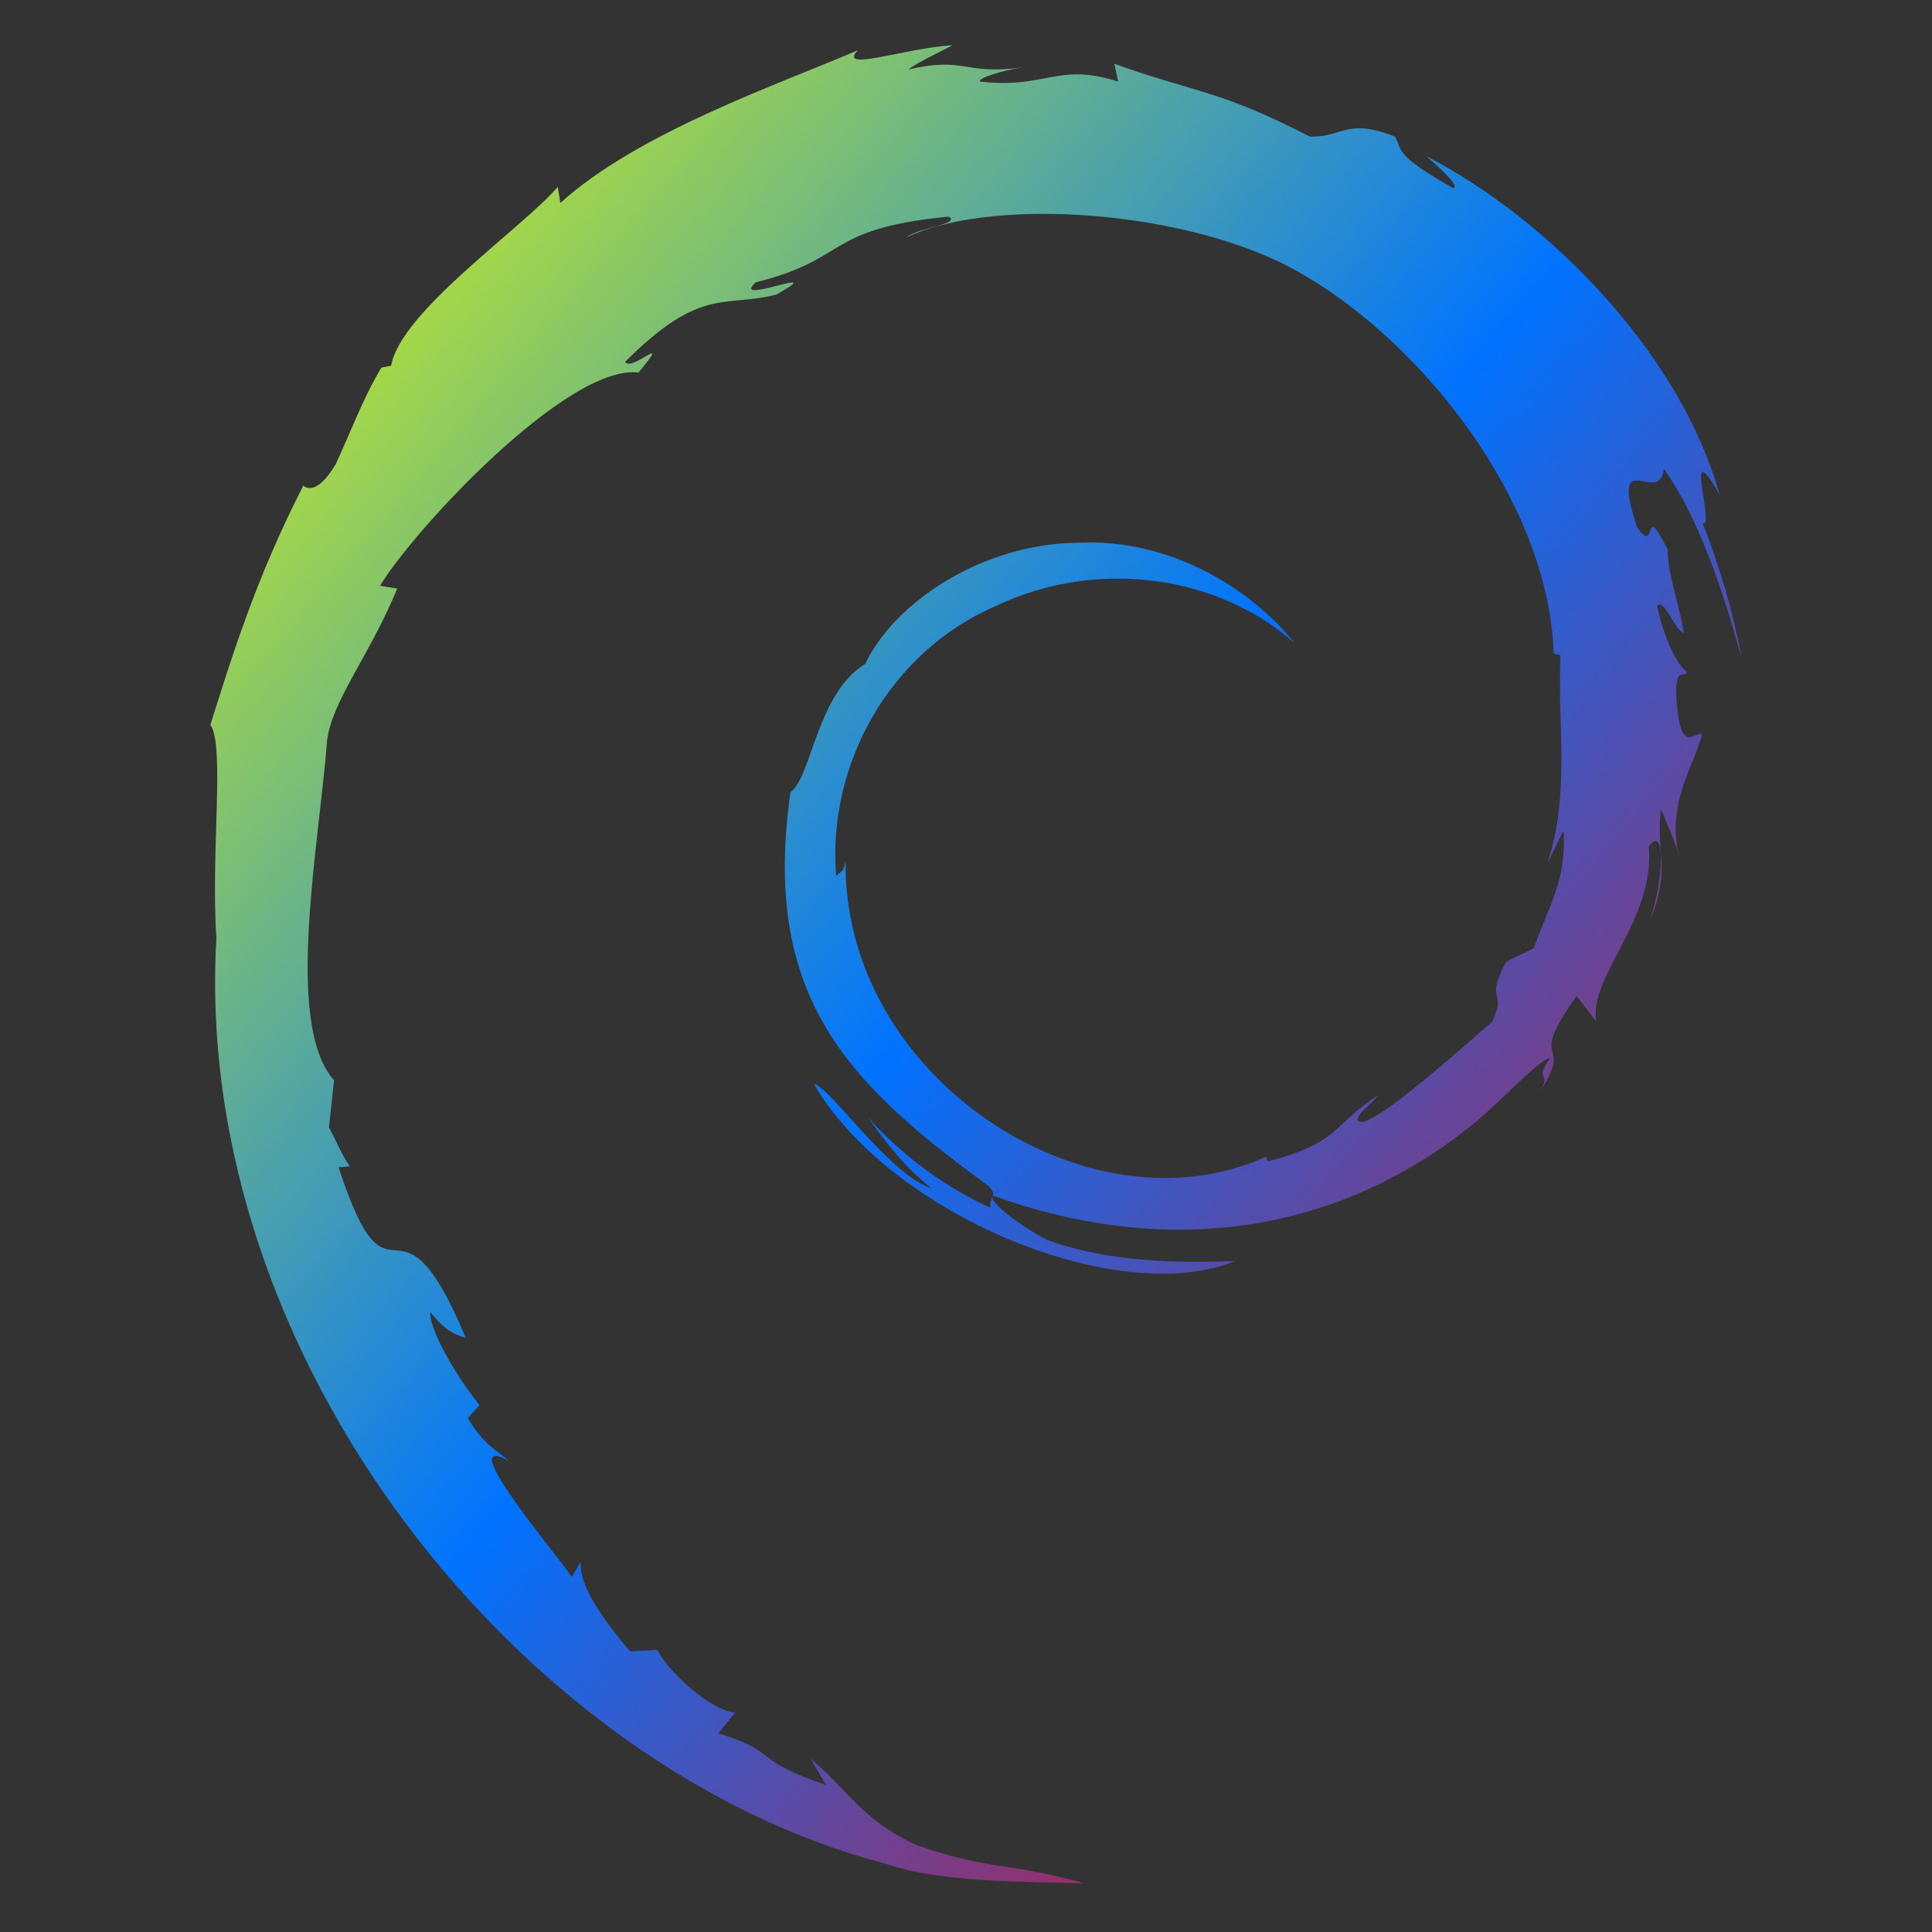 <svg xmlns="http://www.w3.org/2000/svg" xmlns:xlink="http://www.w3.org/1999/xlink" width="64" height="64" viewBox="0 0 64 64" version="1.1"><rect x="0" y="0" width="64" height="64" fill="#333333" stroke="none"/><defs><linearGradient id="linear0" x1="0%" x2="100%" y1="0%" y2="100%"><stop offset="0%" style="stop-color:#e5ff00; stop-opacity:1"/><stop offset="50%" style="stop-color:#0073ff; stop-opacity:1"/><stop offset="100%" style="stop-color:#ff0000; stop-opacity:1"/></linearGradient></defs><g id="surface1"><path style=" stroke:none;fill-rule:nonzero;fill:url(#linear0);" d="M 51.801 27.562 C 51.875 29.211 51.305 30.008 50.805 31.414 L 49.898 31.855 C 49.148 33.254 49.961 32.742 49.422 33.852 C 48.27 34.852 45.902 36.977 45.148 37.164 C 44.586 37.156 45.516 36.535 45.629 36.293 C 44.078 37.324 44.387 37.844 42 38.473 L 41.934 38.32 C 36.062 40.988 27.902 35.707 28.012 28.5 C 27.941 28.961 27.832 28.84 27.699 29.031 C 27.395 25.312 29.477 21.594 32.98 20.078 C 36.414 18.441 40.438 19.105 42.887 21.309 C 41.547 19.613 38.855 17.809 35.672 17.98 C 32.551 18.016 29.637 19.938 28.66 21.996 C 27.062 22.965 26.887 25.742 26.184 26.246 C 25.246 32.879 27.941 35.754 32.512 39.117 C 33.23 39.578 32.711 39.648 32.812 40.012 C 31.293 39.316 29.898 38.289 28.758 37.023 C 29.371 37.883 30.016 38.711 30.863 39.367 C 29.438 38.898 27.52 36.027 26.961 35.906 C 29.43 40.168 36.965 43.375 40.914 41.773 C 39.086 41.844 36.758 41.82 34.715 41.086 C 33.848 40.656 32.684 39.77 32.891 39.605 C 38.266 41.547 43.836 41.078 48.496 37.477 C 49.672 36.586 50.973 35.066 51.352 35.051 C 50.766 35.871 51.438 35.438 51.012 36.168 C 52.191 34.332 50.5 35.418 52.23 32.992 L 52.875 33.84 C 52.637 32.312 54.832 30.469 54.617 28.055 C 55.125 27.309 55.172 28.852 54.648 30.547 C 55.383 28.664 54.832 28.363 55.023 26.805 C 55.234 27.336 55.504 27.883 55.645 28.438 C 55.16 26.617 56.137 25.371 56.383 24.32 C 56.137 24.211 55.633 25.117 55.523 22.977 C 55.535 22.035 55.789 22.492 55.883 22.262 C 55.695 22.148 55.191 21.457 54.898 20.082 C 55.113 19.762 55.484 20.918 55.781 20.969 C 55.594 19.879 55.25 19.043 55.242 18.203 C 54.367 16.449 54.934 18.477 54.227 17.457 C 53.301 14.652 54.996 16.812 55.117 15.527 C 56.52 17.504 57.332 20.547 57.699 21.82 C 57.418 20.281 56.965 18.781 56.406 17.332 C 56.832 17.512 55.711 14.199 56.965 16.387 C 55.637 11.652 51.262 7.246 47.254 5.176 C 47.742 5.609 48.355 6.156 48.141 6.234 C 46.145 5.102 46.492 5.008 46.207 4.523 C 44.578 3.883 44.469 4.57 43.387 4.523 C 40.328 2.953 39.738 3.121 36.914 2.113 L 37.043 2.703 C 35.008 2.055 34.68 2.953 32.473 2.703 C 32.344 2.602 33.184 2.336 33.867 2.234 C 31.906 2.496 31.996 1.863 30.082 2.301 C 30.551 1.984 31.047 1.773 31.559 1.496 C 29.953 1.598 27.734 2.402 28.418 1.664 C 25.809 2.789 21.164 4.371 18.562 6.723 L 18.477 6.191 C 17.289 7.574 13.273 10.316 12.957 12.113 L 12.633 12.18 C 12.02 13.191 11.609 14.34 11.117 15.383 C 10.312 16.723 9.93 15.891 10.039 16.105 C 8.441 19.227 7.656 21.848 6.969 24.008 C 7.457 24.707 6.977 28.25 7.168 31.074 C 6.359 45.047 17.336 58.602 29.32 61.734 C 31.086 62.348 33.688 62.328 35.918 62.387 C 33.301 61.66 32.949 62 30.398 61.137 C 28.562 60.305 28.156 59.352 26.848 58.254 L 27.367 59.133 C 24.809 58.262 25.875 58.055 23.793 57.418 L 24.352 56.73 C 23.523 56.664 22.145 55.379 21.773 54.656 L 20.867 54.703 C 19.777 53.391 19.188 52.465 19.238 51.734 L 18.941 52.242 C 18.609 51.688 14.926 47.375 16.848 48.383 C 16.484 48.062 16.02 47.871 15.496 46.973 L 15.887 46.547 C 14.969 45.406 14.199 43.934 14.258 43.465 C 14.75 44.098 15.09 44.211 15.43 44.316 C 13.102 38.77 12.969 44.02 11.215 38.668 L 11.586 38.637 C 11.309 38.23 11.133 37.781 10.898 37.344 L 11.066 35.785 C 9.391 33.918 10.594 27.859 10.832 24.547 C 11.004 23.191 12.23 21.75 13.16 19.496 L 12.59 19.406 C 13.68 17.578 18.797 12.059 21.152 12.34 C 22.305 10.949 20.922 12.34 20.707 11.988 C 23.223 9.461 24.016 10.203 25.727 9.754 C 27.582 8.707 24.148 10.164 25.035 9.352 C 28.168 8.574 27.281 7.582 31.422 7.176 C 31.859 7.418 30.402 7.547 30.043 7.855 C 32.688 6.609 38.395 6.898 42.117 8.555 C 46.441 10.504 51.285 16.242 51.469 21.648 L 51.691 21.703 C 51.582 23.867 52.031 26.344 51.25 28.617 L 51.781 27.539 "/></g></svg>
